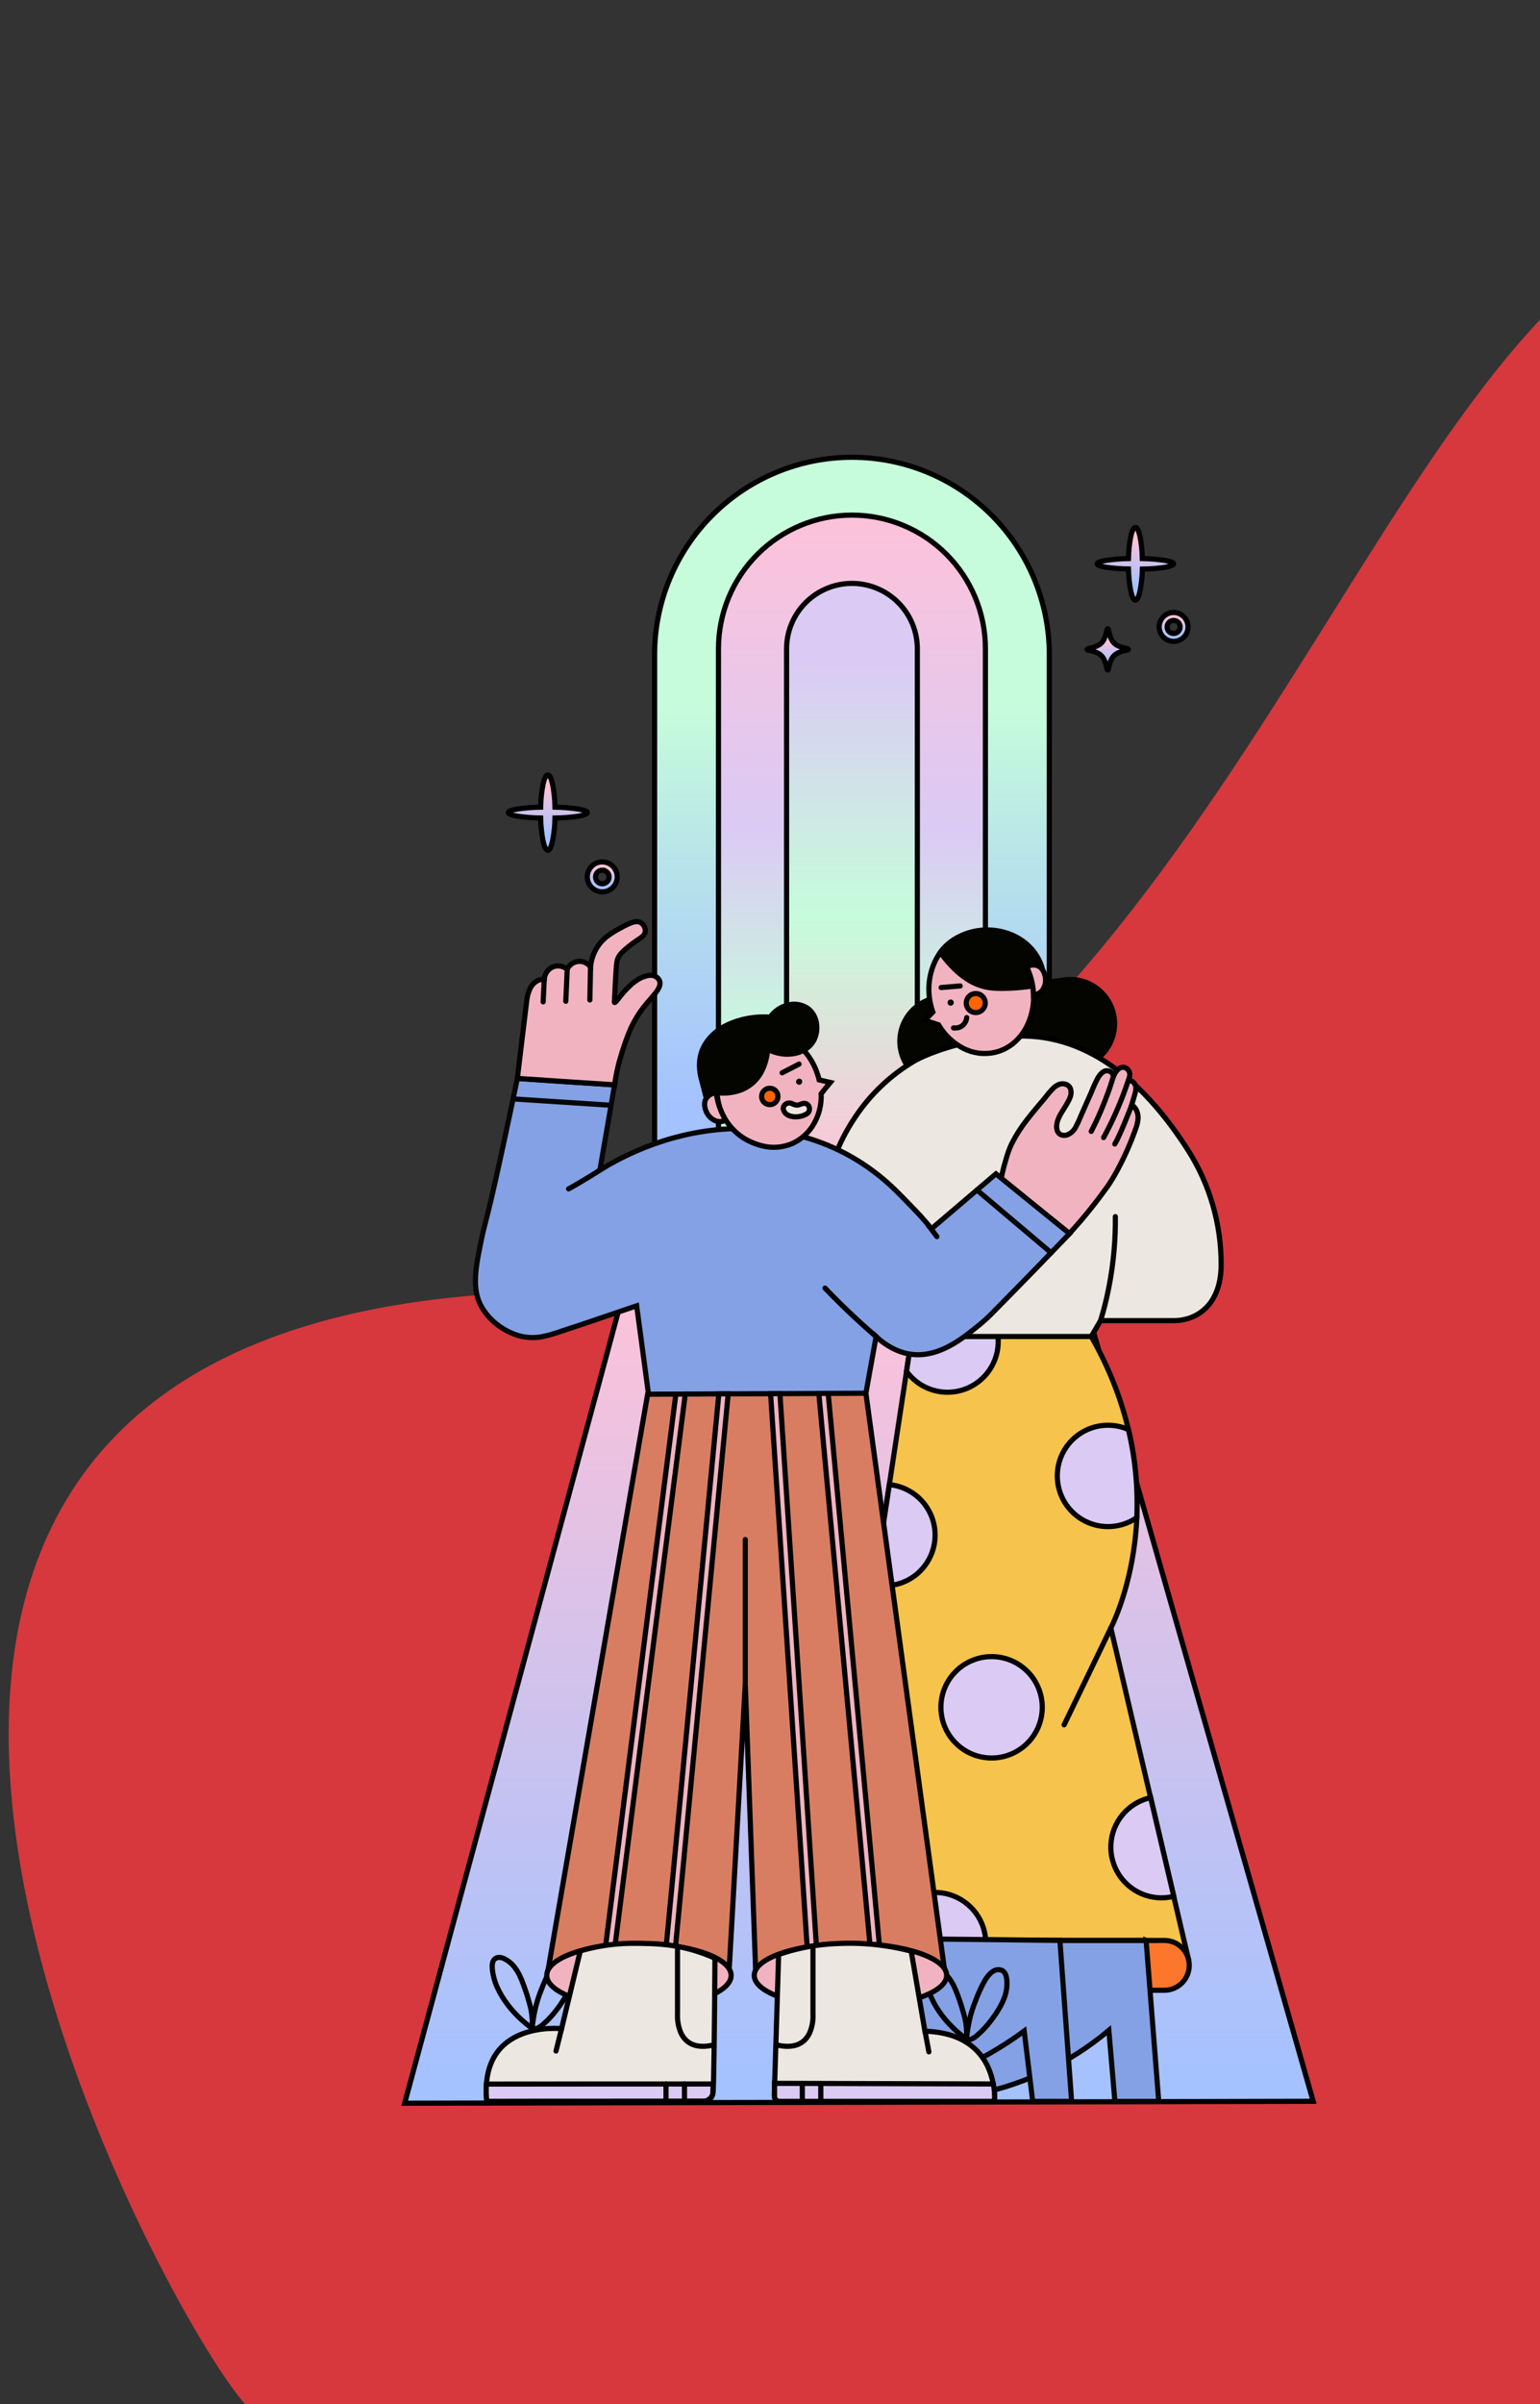 <svg width="355" height="554" viewBox="0 0 355 554" fill="none" xmlns="http://www.w3.org/2000/svg">
<rect x="0" y="0" width="355" height="554" fill="#333333" stroke="none"/>
<path fill-rule="evenodd" clip-rule="evenodd" d="M829.464 193.201C722.353 98.379 585.637 244.604 512.614 203.518C439.502 162.521 551.817 81.514 537.194 28.945C522.572 -23.624 435.285 -0.838 361.635 67.071C299.108 124.933 257.214 288.023 112.514 298.25C-84.306 312.065 37.967 533.824 56.536 554.009C64.072 664.35 430.082 749.214 518.176 450.037C566.888 284.525 876.561 388.766 829.464 193.201Z" fill="#FB393F" fill-opacity="0.81"/>
<path d="M196.392 105.367C208.457 105.367 220.028 110.16 228.56 118.69C237.092 127.221 241.887 138.791 241.889 150.856V271.24H150.896V150.856C150.898 138.791 155.692 127.221 164.224 118.69C172.756 110.16 184.327 105.367 196.392 105.367Z" fill="url(#paint0_linear_94_3)" stroke="black" stroke-width="1.188" stroke-miterlimit="10" stroke-linecap="round"/>
<path d="M196.392 118.697C200.433 118.696 204.434 119.491 208.167 121.037C211.9 122.582 215.292 124.848 218.149 127.705C221.006 130.562 223.272 133.954 224.818 137.687C226.363 141.421 227.159 145.422 227.157 149.462V271.24H165.623V149.462C165.623 145.422 166.419 141.421 167.965 137.688C169.512 133.955 171.778 130.563 174.635 127.706C177.493 124.849 180.885 122.583 184.618 121.038C188.351 119.492 192.352 118.696 196.392 118.697Z" fill="url(#paint1_linear_94_3)" stroke="black" stroke-width="1.188" stroke-miterlimit="10" stroke-linecap="round"/>
<path d="M196.392 134.43C198.371 134.429 200.332 134.819 202.16 135.576C203.989 136.333 205.651 137.444 207.051 138.843C208.45 140.243 209.56 141.905 210.318 143.733C211.075 145.562 211.464 147.522 211.464 149.502V271.24H181.32V149.502C181.321 145.505 182.91 141.672 185.736 138.846C188.562 136.019 192.395 134.431 196.392 134.43Z" fill="url(#paint2_linear_94_3)" stroke="black" stroke-width="1.188" stroke-miterlimit="10" stroke-linecap="round"/>
<path d="M93.286 484.633C102.89 449.066 112.492 413.503 122.091 377.942C131.69 342.381 141.291 306.814 150.896 271.24H241.889L272.301 377.713L302.714 484.189L198 484.419L93.286 484.633Z" fill="url(#paint3_linear_94_3)" stroke="black" stroke-width="1.188" stroke-miterlimit="10" stroke-linecap="round"/>
<path d="M248.126 245.979L233.569 247.995L219.012 250.014C216.336 250.383 213.624 249.675 211.471 248.045C209.317 246.415 207.899 243.997 207.528 241.322C207.345 239.996 207.426 238.647 207.765 237.352C208.104 236.057 208.695 234.841 209.504 233.775C210.313 232.708 211.325 231.812 212.48 231.136C213.636 230.461 214.913 230.02 216.24 229.838L230.797 227.823L245.35 225.803C248.025 225.434 250.737 226.142 252.891 227.772C255.044 229.402 256.462 231.82 256.834 234.495C257.203 237.17 256.494 239.883 254.864 242.036C253.235 244.19 250.816 245.608 248.142 245.979H248.126Z" fill="#040400" stroke="#040400" stroke-width="1.188" stroke-miterlimit="10"/>
<path d="M210.189 307.965L199.331 379.51L188.468 451.056H273.866L264.968 413.095L256.069 375.135C256.069 375.135 260.136 367.44 261.613 355.2C263.091 342.96 261.95 326.165 251.559 307.965" fill="#F6C34C"/>
<path d="M210.189 307.965L199.331 379.51L188.468 451.056H273.866L264.968 413.095L256.069 375.135C256.069 375.135 260.136 367.44 261.613 355.2C263.091 342.96 261.95 326.165 251.559 307.965" stroke="#070707" stroke-width="1.188" stroke-miterlimit="10" stroke-linecap="round"/>
<path d="M247.148 331.828C245.087 333.89 243.871 336.649 243.741 339.561C243.61 342.474 244.573 345.33 246.44 347.569C248.308 349.808 250.945 351.267 253.834 351.661C256.723 352.054 259.655 351.353 262.053 349.696C262.352 342.872 261.7 336.04 260.117 329.397C257.962 328.448 255.57 328.173 253.256 328.607C250.942 329.041 248.813 330.163 247.148 331.828Z" fill="#DBCAF4" stroke="black" stroke-width="1.188" stroke-miterlimit="10" stroke-linecap="round"/>
<path d="M218.426 320.807C221.524 320.807 224.495 319.577 226.686 317.386C228.877 315.195 230.108 312.224 230.108 309.125C230.108 308.738 230.088 308.351 230.048 307.965H210.189L208.973 315.988C209.331 316.485 209.728 316.952 210.161 317.386C211.245 318.473 212.533 319.335 213.952 319.922C215.37 320.509 216.891 320.81 218.426 320.807Z" fill="#DBCAF4" stroke="black" stroke-width="1.188" stroke-miterlimit="10" stroke-linecap="round"/>
<path d="M212.141 361.983C213.707 360.418 214.795 358.44 215.28 356.279C215.764 354.119 215.625 351.866 214.878 349.782C214.131 347.698 212.807 345.869 211.06 344.508C209.314 343.147 207.217 342.311 205.013 342.096L201.513 365.163C203.409 365.557 205.373 365.473 207.228 364.92C209.084 364.367 210.774 363.362 212.145 361.995L212.141 361.983Z" fill="#DBCAF4" stroke="black" stroke-width="1.188" stroke-miterlimit="10" stroke-linecap="round"/>
<path d="M228.579 381.724C225.876 381.724 223.257 382.661 221.168 384.376C219.079 386.09 217.649 388.476 217.122 391.127C216.595 393.778 217.003 396.53 218.277 398.913C219.551 401.297 221.612 403.165 224.109 404.199C226.606 405.233 229.385 405.37 231.971 404.585C234.557 403.8 236.791 402.143 238.293 399.896C239.794 397.649 240.47 394.95 240.205 392.261C239.94 389.571 238.751 387.057 236.84 385.145C235.756 384.059 234.468 383.198 233.051 382.611C231.633 382.024 230.114 381.722 228.579 381.724Z" fill="#DBCAF4" stroke="black" stroke-width="1.188" stroke-miterlimit="10" stroke-linecap="round"/>
<path d="M259.491 417.364C257.683 419.17 256.518 421.519 256.173 424.05C255.827 426.582 256.322 429.157 257.58 431.381C258.838 433.605 260.791 435.355 263.139 436.363C265.486 437.371 268.1 437.581 270.579 436.962L265.245 414.216C263.065 414.693 261.068 415.786 259.491 417.364Z" fill="#DBCAF4" stroke="black" stroke-width="1.188" stroke-miterlimit="10" stroke-linecap="round"/>
<path d="M223.823 439.512C221.99 437.669 219.595 436.491 217.016 436.162C214.438 435.834 211.823 436.375 209.587 437.7C207.35 439.024 205.62 441.057 204.669 443.476C203.718 445.895 203.601 448.563 204.336 451.056H226.761C227.072 449.989 227.231 448.884 227.233 447.773C227.236 446.239 226.937 444.72 226.351 443.303C225.766 441.885 224.907 440.597 223.823 439.512Z" fill="#DBCAF4" stroke="black" stroke-width="1.188" stroke-miterlimit="10" stroke-linecap="round"/>
<path d="M210.189 307.965H251.551L252.628 306.136L253.701 304.306H270.638C271.63 304.304 272.616 304.171 273.573 303.91C274.907 303.548 276.153 302.915 277.231 302.049C278.31 301.184 279.199 300.105 279.841 298.881C280.831 297.051 281.501 294.604 281.501 291.333C281.504 286.697 280.85 282.084 279.56 277.631C278.273 273.177 276.353 268.931 273.858 265.023C269.3 257.895 263.78 251.163 257.226 246.32C250.672 241.477 243.112 238.459 234.456 238.736C229.131 238.909 223.851 239.769 218.746 241.294C214.628 242.53 211.793 243.876 210.692 244.53C205.303 247.734 200.696 252.099 197.208 257.309C195.134 260.362 193.45 263.663 192.195 267.133C195.191 273.939 198.191 280.745 201.196 287.551C204.2 294.357 207.198 301.162 210.189 307.965Z" fill="#ECE7E1" stroke="black" stroke-width="1.188" stroke-miterlimit="10" stroke-linecap="round"/>
<path d="M237.838 226.124C237.05 222.601 235.04 219.472 232.163 217.293C229.482 215.313 226.223 214.481 222.999 215.238C219.776 215.994 217.234 218.2 215.709 221.178C214.103 224.409 213.697 228.106 214.565 231.608C214.628 231.886 214.699 232.155 214.778 232.424C214.858 232.693 214.945 232.959 215.032 233.216L214.109 234.163L213.187 235.105L214.771 235.62L216.355 236.139C217.698 238.454 219.677 240.337 222.057 241.564C224.312 242.723 226.903 243.051 229.375 242.49C232.591 241.734 235.141 239.524 236.665 236.55C238.28 233.324 238.696 229.628 237.838 226.124Z" fill="#F2B3C1" stroke="black" stroke-width="1.188" stroke-miterlimit="10" stroke-linecap="round"/>
<path d="M219.847 230.876C219.886 231.061 219.85 231.255 219.748 231.414C219.643 231.574 219.48 231.686 219.293 231.727C219.2 231.747 219.104 231.748 219.011 231.73C218.918 231.712 218.83 231.676 218.75 231.624C218.671 231.573 218.603 231.507 218.55 231.43C218.497 231.352 218.46 231.265 218.442 231.173C218.422 231.08 218.421 230.985 218.438 230.892C218.456 230.8 218.491 230.711 218.542 230.632C218.594 230.553 218.66 230.485 218.738 230.432C218.816 230.378 218.904 230.341 218.996 230.321C219.088 230.302 219.183 230.301 219.276 230.318C219.369 230.335 219.457 230.371 219.536 230.422C219.616 230.474 219.684 230.54 219.737 230.618C219.79 230.696 219.828 230.783 219.847 230.876Z" fill="#040400"/>
<path d="M222.849 234.483C222.821 234.756 222.753 235.023 222.647 235.275C222.447 235.761 222.105 236.175 221.665 236.463C221.317 236.687 220.921 236.823 220.509 236.859C220.275 236.889 220.038 236.889 219.804 236.859" stroke="black" stroke-width="1.188" stroke-miterlimit="10" stroke-linecap="round"/>
<path d="M216.945 227.557L219.142 227.375L221.344 227.189" stroke="black" stroke-width="1.188" stroke-miterlimit="10" stroke-linecap="round"/>
<path d="M227.074 230.678C227.135 230.959 227.139 231.249 227.087 231.532C227.034 231.815 226.926 232.084 226.769 232.325C226.612 232.567 226.409 232.775 226.171 232.938C225.933 233.101 225.666 233.216 225.384 233.275C225.102 233.335 224.81 233.338 224.527 233.285C224.244 233.232 223.974 233.124 223.732 232.967C223.369 232.73 223.084 232.39 222.913 231.992C222.743 231.593 222.694 231.152 222.774 230.726C222.854 230.3 223.058 229.907 223.361 229.596C223.664 229.286 224.052 229.073 224.476 228.983C225.046 228.864 225.64 228.975 226.128 229.292C226.37 229.448 226.578 229.651 226.741 229.889C226.903 230.127 227.017 230.395 227.074 230.678Z" fill="#FF6406" stroke="#070707" stroke-width="1.188" stroke-miterlimit="10" stroke-linecap="round"/>
<path d="M268.409 458.607H193.882C193.128 458.607 192.381 458.459 191.685 458.17C190.988 457.882 190.356 457.459 189.823 456.925C189.29 456.392 188.867 455.759 188.579 455.062C188.291 454.366 188.143 453.619 188.144 452.865C188.143 452.112 188.291 451.365 188.579 450.669C188.867 449.973 189.29 449.34 189.823 448.807C190.356 448.274 190.989 447.851 191.685 447.563C192.382 447.275 193.128 447.127 193.882 447.127H268.409C269.162 447.127 269.909 447.275 270.605 447.563C271.302 447.851 271.934 448.274 272.467 448.807C273 449.34 273.423 449.973 273.711 450.669C273.999 451.365 274.147 452.112 274.147 452.865C274.147 453.619 273.999 454.366 273.711 455.062C273.423 455.759 273 456.392 272.468 456.925C271.935 457.459 271.302 457.882 270.606 458.17C269.909 458.459 269.163 458.607 268.409 458.607Z" fill="#FC762B" stroke="#070707" stroke-width="1.188" stroke-miterlimit="10" stroke-linecap="round"/>
<path d="M216.762 219.455C218.897 222.401 220.956 224.314 222.845 225.546C224.372 226.573 226.102 227.259 227.918 227.557C229.811 227.85 232.325 227.767 234.365 227.613C236.404 227.458 237.972 227.217 237.972 227.217C237.972 227.217 237.909 226.904 237.818 226.484C237.727 226.064 237.612 225.546 237.505 225.134C237.426 224.833 237.319 224.476 237.18 224.072C237.042 223.669 236.863 223.225 236.642 222.746C236.866 222.608 237.109 222.503 237.362 222.433C237.836 222.298 238.338 222.298 238.812 222.433C239.227 222.548 239.608 222.762 239.924 223.055C240.105 223.217 240.262 223.404 240.392 223.609C239.204 218.885 235.505 215.84 231.232 214.743C226.959 213.646 222.093 214.493 218.525 217.554C218.155 217.869 217.807 218.209 217.483 218.572C217.19 218.893 216.953 219.198 216.762 219.455Z" fill="#040400" stroke="#040400" stroke-width="1.188" stroke-miterlimit="10"/>
<path d="M264.199 447.127L265.657 465.676L267.11 484.217H257.004C256.772 481.487 256.539 478.757 256.307 476.027C256.075 473.298 255.842 470.568 255.61 467.838C246.266 475.712 234.977 480.93 222.924 482.946C218.216 483.743 213.441 484.077 208.668 483.943C212.23 481.965 215.573 479.617 218.643 476.938C223.146 473.016 226.975 468.382 229.977 463.221C231.582 460.452 232.938 457.546 234.028 454.537C234.904 452.123 235.61 449.651 236.143 447.139H264.227L264.199 447.127Z" fill="#84A1E5" stroke="#070707" stroke-width="1.188" stroke-miterlimit="10" stroke-linecap="round"/>
<path d="M243.9 257.974C243.794 258.25 243.712 258.535 243.655 258.825C243.595 259.117 243.567 259.415 243.572 259.712C243.577 259.966 243.617 260.218 243.691 260.461C243.763 260.7 243.887 260.921 244.055 261.106C244.301 261.365 244.625 261.535 244.978 261.589C245.335 261.649 245.702 261.617 246.043 261.494C246.851 261.165 247.519 260.563 247.928 259.792C248.349 259.024 248.721 258.231 249.041 257.416L250.312 254.517C250.735 253.551 251.163 252.588 251.603 251.63C252.034 250.486 252.544 249.373 253.131 248.3C253.844 247.139 254.771 246.32 255.939 246.926C256.164 247.05 256.349 247.235 256.473 247.46C256.567 247.616 256.637 247.784 256.683 247.959C256.847 247.579 257.056 247.22 257.305 246.89C257.701 246.363 258.287 245.856 259.008 245.936C259.375 245.978 259.715 246.148 259.97 246.415C260.226 246.681 260.385 247.026 260.422 247.393C260.439 247.622 260.424 247.853 260.378 248.078C260.318 248.381 260.222 248.676 260.093 248.957C260.144 248.834 260.35 248.886 260.56 248.957C260.728 249.034 260.891 249.121 261.047 249.218C261.246 249.343 261.415 249.509 261.542 249.706C261.669 249.901 261.758 250.119 261.804 250.347C261.849 250.602 261.857 250.862 261.827 251.119C261.799 251.378 261.749 251.634 261.677 251.884C261.554 252.335 261.419 252.778 261.281 253.226C261.142 253.673 261.016 254.121 260.885 254.576C261.062 254.703 261.227 254.845 261.38 255C261.58 255.208 261.755 255.439 261.899 255.689C262.28 256.41 262.426 257.233 262.314 258.041C262.233 258.702 262.075 259.35 261.843 259.974C260.659 263.361 259.202 266.647 257.487 269.799C256.837 271.015 256.122 272.195 255.345 273.335C254.28 274.824 253.024 276.503 251.559 278.348C250.094 280.194 248.423 282.162 246.534 284.233L235.68 275.517L230.765 271.557C230.765 271.557 230.892 270.994 231.042 270.369C231.193 269.743 231.363 269.03 231.438 268.741C231.704 267.823 231.953 266.928 232.23 266.041C232.517 265.143 232.868 264.267 233.28 263.419C234.271 261.477 235.453 259.638 236.808 257.93C238.135 256.208 239.58 254.56 240.958 252.893C241.564 252.077 242.234 251.31 242.962 250.6C243.754 249.915 244.665 249.492 245.734 249.864C245.995 249.953 246.23 250.105 246.418 250.307C246.606 250.508 246.741 250.754 246.811 251.02C246.947 251.563 246.927 252.133 246.752 252.664C246.648 252.984 246.515 253.294 246.356 253.59C246.201 253.891 246.035 254.184 245.869 254.473C245.552 255.032 245.176 255.594 244.819 256.176C244.457 256.745 244.15 257.347 243.9 257.974Z" fill="#F2B3C1" stroke="black" stroke-width="1.188" stroke-miterlimit="10" stroke-linecap="round"/>
<path d="M246.55 284.26L238.067 277.374L229.581 270.484L222.057 276.895L214.533 283.302C214.81 283.069 212.949 280.946 210.886 278.792C208.823 276.637 206.637 274.436 206.257 274.083C196.899 265.011 185.269 260.592 173.274 260.089C161.279 259.586 148.975 263.007 138.283 269.62L139.978 259.811L141.677 250.003L130.466 249.25L119.259 248.498C116.788 260.326 115.188 267.727 114.044 272.776C112.9 277.825 112.218 280.518 111.589 282.926C111.565 283.013 111.498 283.27 111.407 283.655C111.316 284.039 111.197 284.55 111.074 285.14C110.361 288.573 109.743 291.543 109.617 294.192C109.49 296.841 109.854 299.154 111.106 301.281C112.038 302.84 113.265 304.204 114.717 305.296C116.16 306.398 117.788 307.232 119.525 307.759C121.507 308.321 123.602 308.358 125.603 307.866C127.583 307.442 129.504 306.678 131.508 306.044C132.3 305.787 132.803 305.629 134.161 305.169C135.519 304.71 137.753 303.958 142.041 302.496L144.738 301.578L146.766 300.892C147.294 304.781 147.814 308.669 148.326 312.555C148.838 316.441 149.358 320.327 149.886 324.213L174.474 324.146L199.065 324.074C199.543 321.395 200.024 318.712 200.507 316.028C200.99 313.343 201.474 310.655 201.96 307.965C203.368 309.31 205.004 310.393 206.791 311.165C207.851 311.617 208.967 311.923 210.11 312.072C213.278 312.468 216.275 311.541 218.917 310.127C221.558 308.713 223.851 306.832 225.649 305.375C226.397 304.769 227.027 304.187 227.522 303.748C228.017 303.308 228.373 302.928 228.575 302.722C231.854 299.411 235.24 295.95 238.364 292.739C241.489 289.527 244.332 286.569 246.55 284.26Z" fill="#84A1E5" stroke="#070707" stroke-width="1.188" stroke-miterlimit="10" stroke-linecap="round"/>
<path d="M256.683 247.971C256.287 249.23 255.891 250.541 255.388 251.891C254.885 253.242 254.351 254.636 253.737 256.065C253.381 256.889 253.02 257.688 252.656 258.461C252.292 259.233 251.919 259.982 251.551 260.706" stroke="black" stroke-width="1.188" stroke-miterlimit="10" stroke-linecap="round"/>
<path d="M260.093 248.969C259.697 250.157 259.265 251.381 258.778 252.648C258.291 253.915 257.749 255.226 257.151 256.564C256.702 257.567 256.248 258.532 255.788 259.459C255.329 260.382 254.866 261.273 254.402 262.124" stroke="black" stroke-width="1.188" stroke-miterlimit="10" stroke-linecap="round"/>
<path d="M260.897 254.608C260.897 254.608 260.224 256.374 259.396 258.382C258.568 260.39 257.59 262.643 256.976 263.609" stroke="black" stroke-width="1.188" stroke-miterlimit="10" stroke-linecap="round"/>
<path d="M213.868 282.15L214.917 283.548C215.27 284.011 215.618 284.478 215.97 284.946" stroke="black" stroke-width="1.188" stroke-miterlimit="10" stroke-linecap="round"/>
<path d="M190.179 296.81C191.106 297.781 192.068 298.762 193.066 299.752C194.064 300.742 195.095 301.741 196.159 302.75C197.141 303.68 198.115 304.575 199.081 305.446C200.047 306.318 201.002 307.153 201.948 307.965" stroke="black" stroke-width="1.188" stroke-miterlimit="10" stroke-linecap="round"/>
<path d="M131.076 273.949C131.868 273.513 132.66 273.062 133.452 272.594C134.244 272.127 135.052 271.641 135.875 271.137C136.271 270.892 136.667 270.642 137.063 270.397L138.204 269.656" stroke="black" stroke-width="1.188" stroke-miterlimit="10" stroke-linecap="round"/>
<path d="M244.332 447.127L245.678 465.664L247.029 484.205H238.055L237.077 476.099L236.099 467.993C233.536 469.884 230.864 471.623 228.096 473.2C220.29 477.632 211.799 480.73 202.974 482.367C199.181 483.073 195.344 483.509 191.49 483.67C193.344 482.478 195.121 481.172 196.812 479.758C198.837 478.06 200.727 476.206 202.463 474.214C206.437 469.649 209.577 464.422 211.741 458.77C213.232 454.907 214.295 450.893 214.909 446.799L229.636 446.953L244.332 447.127Z" fill="#84A1E5" stroke="#070707" stroke-width="1.188" stroke-miterlimit="10" stroke-linecap="round"/>
<path d="M165.924 255.226C164.948 252.004 164.977 248.562 166.007 245.357C167.061 242.102 169.175 239.287 172.478 238.115C175.578 237.014 178.905 237.485 181.776 239.14C184.864 240.98 187.198 243.857 188.361 247.258C188.456 247.524 188.544 247.793 188.623 248.05C188.702 248.308 188.773 248.585 188.837 248.842L190.12 249.135L191.403 249.428L190.341 250.719L189.288 252.034C189.403 254.394 188.854 256.738 187.704 258.802C186.615 260.779 184.943 262.373 182.916 263.368C180.62 264.436 178.02 264.659 175.575 263.997C174.111 263.628 172.713 263.036 171.428 262.243C168.852 260.594 166.912 258.12 165.924 255.226Z" fill="#F2B3C1" stroke="black" stroke-width="1.188" stroke-miterlimit="10" stroke-linecap="round"/>
<path d="M167.31 258.172C167.12 257.859 166.914 257.515 166.744 257.146C166.573 256.778 166.372 256.382 166.197 255.958C165.894 255.224 165.646 254.469 165.457 253.697C165.3 253.059 165.181 252.413 165.1 251.761C164.72 251.815 164.349 251.918 163.996 252.07C163.513 252.272 163.1 252.61 162.808 253.044C162.273 253.883 162.328 255.024 162.772 256.061C162.974 256.573 163.281 257.037 163.672 257.423C164.063 257.81 164.531 258.111 165.045 258.307C165.466 258.437 165.911 258.475 166.348 258.418C166.677 258.375 167 258.293 167.31 258.172Z" fill="#F2B3C1" stroke="black" stroke-width="1.188" stroke-miterlimit="10" stroke-linecap="round"/>
<path d="M183.546 249.508C183.615 249.684 183.75 249.826 183.922 249.904C184.051 249.961 184.194 249.979 184.334 249.955C184.473 249.931 184.602 249.867 184.705 249.77C184.808 249.673 184.88 249.548 184.912 249.411C184.943 249.273 184.934 249.129 184.884 248.997C184.816 248.82 184.681 248.678 184.508 248.601C184.332 248.529 184.134 248.529 183.958 248.601C183.869 248.637 183.788 248.691 183.72 248.759C183.652 248.827 183.598 248.908 183.562 248.997C183.494 249.159 183.488 249.341 183.546 249.508Z" fill="#040400"/>
<path d="M184.203 245.187L182.247 246.197L180.295 247.203" stroke="black" stroke-width="1.188" stroke-miterlimit="10" stroke-linecap="round"/>
<path d="M228.46 465.561C229.133 464.691 229.75 463.78 230.31 462.833C230.872 461.886 231.337 460.886 231.7 459.847C232.015 458.797 232.157 457.703 232.119 456.608C232.068 455.38 231.723 454.232 230.785 453.962C229.272 453.495 228.013 454.754 227.035 456.338C226.213 457.809 225.509 459.342 224.928 460.924C224.337 462.348 223.866 463.818 223.518 465.32C223.173 466.822 222.929 468.346 222.786 469.882C222.922 468.138 222.77 466.384 222.334 464.69C221.896 462.998 221.367 461.332 220.75 459.696C220.484 458.931 220.168 458.183 219.804 457.459C219.441 456.734 218.993 456.055 218.469 455.435C217.9 454.787 217.215 454.249 216.45 453.851C215.626 453.455 214.751 453.325 214.101 453.954C213.65 454.394 213.551 455.174 213.595 455.978C213.651 456.711 213.773 457.437 213.959 458.148C214.153 458.927 214.418 459.687 214.751 460.417C215.078 461.149 215.453 461.858 215.876 462.54C216.696 463.87 217.644 465.116 218.707 466.262C219.768 467.41 220.93 468.46 222.18 469.398C222.865 469.917 223.368 470.028 223.879 469.882C224.47 469.628 225.008 469.264 225.463 468.808C226.025 468.33 226.554 467.814 227.047 467.264C227.546 466.721 228.013 466.147 228.46 465.561Z" stroke="black" stroke-width="1.188" stroke-miterlimit="10" stroke-linecap="round"/>
<path d="M175.685 253.321C175.796 253.611 175.976 253.87 176.211 254.074C176.445 254.278 176.726 254.421 177.029 254.49C177.332 254.559 177.647 254.553 177.947 254.471C178.246 254.39 178.521 254.236 178.747 254.022C178.973 253.809 179.143 253.544 179.242 253.249C179.34 252.954 179.365 252.64 179.313 252.334C179.261 252.028 179.135 251.739 178.945 251.493C178.755 251.247 178.507 251.052 178.224 250.925C177.767 250.721 177.247 250.705 176.778 250.882C176.311 251.062 175.934 251.419 175.729 251.876C175.525 252.333 175.509 252.852 175.685 253.321Z" fill="#FF6406" stroke="#070707" stroke-width="1.188" stroke-miterlimit="10" stroke-linecap="round"/>
<path d="M128.336 463.078C129.009 462.208 129.628 461.297 130.189 460.35C130.751 459.404 131.216 458.404 131.575 457.364C131.892 456.315 132.035 455.22 131.999 454.125C131.947 452.897 131.603 451.749 130.664 451.479C129.151 451.012 127.892 452.271 126.914 453.855C126.093 455.327 125.387 456.86 124.803 458.441C124.216 459.866 123.746 461.336 123.397 462.837C123.051 464.339 122.806 465.863 122.665 467.399C122.8 465.656 122.646 463.903 122.209 462.211C121.771 460.519 121.243 458.852 120.625 457.217C120.358 456.451 120.042 455.702 119.679 454.976C119.315 454.252 118.867 453.572 118.345 452.953C117.774 452.304 117.088 451.767 116.321 451.369C115.501 450.973 114.626 450.842 113.973 451.471C113.521 451.911 113.422 452.691 113.47 453.495C113.527 454.228 113.648 454.954 113.834 455.665C114.026 456.445 114.291 457.204 114.626 457.934C114.953 458.666 115.329 459.375 115.751 460.057C116.57 461.388 117.518 462.634 118.582 463.779C119.643 464.928 120.806 465.979 122.055 466.919C122.74 467.434 123.243 467.545 123.754 467.399C124.347 467.148 124.885 466.783 125.338 466.325C125.9 465.849 126.43 465.334 126.922 464.785C127.421 464.239 127.908 463.664 128.336 463.078Z" stroke="black" stroke-width="1.188" stroke-miterlimit="10" stroke-linecap="round"/>
<path d="M182.556 254.303C182.746 254.401 182.943 254.483 183.146 254.549C183.35 254.618 183.564 254.652 183.78 254.648C184.036 254.628 184.286 254.563 184.52 254.458C184.755 254.354 185.003 254.284 185.257 254.252C185.543 254.218 185.832 254.289 186.069 254.452C186.307 254.615 186.477 254.859 186.548 255.139C186.627 255.417 186.616 255.712 186.517 255.984C186.418 256.256 186.236 256.489 185.997 256.651C185.117 257.171 184.098 257.407 183.079 257.329C182.006 257.253 181.016 256.826 180.655 255.875C180.552 255.629 180.535 255.355 180.607 255.098C180.679 254.84 180.836 254.615 181.051 254.458C181.263 254.295 181.516 254.195 181.782 254.168C182.047 254.14 182.315 254.187 182.556 254.303Z" fill="#ECE7E1" stroke="black" stroke-width="1.188" stroke-miterlimit="10" stroke-linecap="round"/>
<path d="M165.1 251.761C166.94 252.021 168.816 251.842 170.573 251.238C173.393 250.232 176.367 247.733 177.004 241.77C178.929 242.825 181.165 243.165 183.316 242.728C185.225 242.304 186.797 241.223 187.597 239.734C188.201 238.557 188.422 237.222 188.231 235.913C188.075 234.546 187.386 233.295 186.314 232.432C185.681 231.977 184.959 231.66 184.196 231.504C183.432 231.348 182.644 231.355 181.883 231.525C180.12 231.891 178.562 232.915 177.527 234.388C174.083 234.114 170.627 234.752 167.508 236.238C164.736 237.628 162.713 239.703 161.794 242.205C161.521 242.96 161.346 243.746 161.275 244.546C161.173 245.803 161.28 247.069 161.592 248.292L162.206 250.668L162.815 253.044C162.989 252.806 163.192 252.591 163.421 252.406C163.892 252.008 164.484 251.781 165.1 251.761Z" fill="#040400" stroke="#040400" stroke-width="1.188" stroke-miterlimit="10"/>
<path d="M149.292 321.263C145.474 343.323 141.658 365.381 137.844 387.438C134.029 409.495 130.214 431.554 126.399 453.614H168.102C168.72 442.697 169.336 431.778 169.951 420.857C170.566 409.935 171.183 399.015 171.801 388.096L172.989 420.857L174.177 453.614H217.689L208.648 387.327L199.608 321.041L174.458 321.152L149.292 321.263Z" fill="#D87D61" stroke="black" stroke-width="1.188" stroke-miterlimit="10" stroke-linecap="round"/>
<path d="M156.883 321.231H155.798L147.051 389.925L138.94 453.614H141.103L149.177 390.198L157.964 321.223L156.883 321.231Z" fill="#F2B3C1" stroke="black" stroke-width="1.188" stroke-miterlimit="10" stroke-linecap="round"/>
<path d="M165.706 321.191L159.117 390.321L153.082 453.614H155.232L161.251 390.527L167.864 321.18H166.783L165.706 321.191Z" fill="#F2B3C1" stroke="black" stroke-width="1.188" stroke-miterlimit="10" stroke-linecap="round"/>
<path d="M179.784 321.136H178.711H177.634L182.255 390.99L186.393 453.614H188.544L184.397 390.832L179.784 321.136Z" fill="#F2B3C1" stroke="black" stroke-width="1.188" stroke-miterlimit="10" stroke-linecap="round"/>
<path d="M197.374 390.626L190.912 321.081H188.757L195.228 390.832L201.061 453.622H203.215L197.374 390.626Z" fill="#F2B3C1" stroke="black" stroke-width="1.188" stroke-miterlimit="10" stroke-linecap="round"/>
<path d="M168.541 455.186C168.541 457.217 166.166 459.055 162.316 460.385C158.467 461.716 153.153 462.536 147.268 462.536C141.384 462.536 136.101 461.716 132.264 460.385C128.427 459.055 126.039 457.217 126.039 455.186C126.039 453.154 128.415 451.321 132.264 449.99C136.113 448.66 141.415 447.856 147.284 447.856C153.153 447.856 158.467 448.68 162.332 450.01C166.197 451.341 168.541 453.158 168.541 455.186Z" fill="#F2B3C1" stroke="black" stroke-width="1.188" stroke-miterlimit="10" stroke-linecap="round"/>
<path d="M218.224 455.186C218.224 457.217 215.745 459.055 211.729 460.385C207.714 461.716 202.174 462.536 196.048 462.536C189.922 462.536 184.382 461.716 180.366 460.385C176.351 459.055 173.872 457.217 173.872 455.186C173.872 453.154 176.355 451.321 180.366 449.99C184.378 448.66 189.926 447.836 196.048 447.836C202.17 447.836 207.718 448.66 211.729 449.99C215.741 451.321 218.224 453.158 218.224 455.186Z" fill="#F2B3C1" stroke="black" stroke-width="1.188" stroke-miterlimit="10" stroke-linecap="round"/>
<path d="M133.773 449.539L131.611 458.5C130.892 461.486 130.173 464.473 129.452 467.462C129.452 467.462 124.7 466.931 120.138 468.761C115.577 470.59 111.284 474.772 112.218 484.205H162.233C162.52 484.206 162.805 484.148 163.069 484.035C163.325 483.928 163.558 483.772 163.754 483.575C163.988 483.335 164.161 483.041 164.257 482.72C164.321 482.503 164.363 482.28 164.384 482.055C164.455 481.326 164.534 477.853 164.613 472.444C164.692 467.034 164.756 459.696 164.811 451.226C164.118 450.913 163.267 450.553 162.277 450.188C161.287 449.824 160.154 449.456 158.899 449.123C156.88 448.586 154.818 448.22 152.737 448.03C150.876 447.852 149.173 447.824 147.621 447.801C146.611 447.801 145.379 447.769 143.922 447.836C142.234 447.918 140.552 448.096 138.885 448.371C137.84 448.545 136.885 448.743 136.03 448.945C135.175 449.147 134.41 449.353 133.773 449.539Z" fill="#ECE7E1" stroke="black" stroke-width="1.188" stroke-miterlimit="10" stroke-linecap="round"/>
<path d="M179.491 450.382C179.417 452.846 179.341 455.309 179.261 457.772L179.036 465.157C178.943 468.061 178.853 470.956 178.766 473.842C178.679 476.727 178.589 479.623 178.497 482.53C178.487 482.68 178.487 482.831 178.497 482.981C178.507 483.244 178.578 483.502 178.703 483.734C178.809 483.89 178.963 484.007 179.143 484.066C179.455 484.175 179.786 484.222 180.117 484.205H229.221C229.364 481.5 228.865 478.799 227.763 476.324C225.946 472.364 221.942 468.305 213.214 468.04C212.686 464.967 212.158 461.893 211.63 458.817L210.046 449.598C209.183 449.373 208.209 449.139 207.132 448.917C206.055 448.696 204.879 448.486 203.607 448.311C202.336 448.137 200.938 447.979 199.342 447.88C197.747 447.781 195.984 447.741 194.084 447.805C193.01 447.836 191.557 447.888 189.799 448.074C187.731 448.291 185.68 448.648 183.661 449.143C182.794 449.357 182.002 449.575 181.285 449.788C180.568 450.002 180.002 450.204 179.491 450.382Z" fill="#ECE7E1" stroke="black" stroke-width="1.188" stroke-miterlimit="10" stroke-linecap="round"/>
<path d="M128.173 472.606L128.811 470.036L129.452 467.462" stroke="black" stroke-width="1.188" stroke-miterlimit="10" stroke-linecap="round"/>
<path d="M228.983 480.197L203.77 480.126L178.56 480.055C178.56 480.554 178.56 481.053 178.541 481.552V483.049C178.539 483.199 178.567 483.349 178.624 483.489C178.68 483.629 178.764 483.757 178.87 483.864C178.976 483.972 179.102 484.057 179.242 484.115C179.381 484.174 179.53 484.204 179.681 484.205H229.24C229.26 483.904 229.272 483.583 229.272 483.247C229.272 482.91 229.272 482.546 229.24 482.173C229.209 481.801 229.181 481.457 229.138 481.128C229.094 480.799 229.039 480.486 228.983 480.197Z" fill="#DBCAF4" stroke="black" stroke-width="1.188" stroke-miterlimit="10" stroke-linecap="round"/>
<path d="M112.135 480.221L138.271 480.201H164.407L164.36 481.29L164.316 482.379C164.287 482.562 164.232 482.739 164.154 482.906C164.012 483.199 163.805 483.455 163.548 483.654C163.306 483.857 163.022 484.003 162.716 484.082C162.54 484.127 162.36 484.149 162.178 484.149C154.23 484.173 145.712 484.177 137.194 484.177C128.676 484.177 120.166 484.177 112.215 484.205C112.179 483.92 112.151 483.619 112.127 483.306C112.104 482.993 112.088 482.668 112.08 482.332C112.072 481.995 112.08 481.583 112.08 481.231C112.08 480.878 112.112 480.542 112.135 480.221Z" fill="#DBCAF4" stroke="black" stroke-width="1.188" stroke-miterlimit="10" stroke-linecap="round"/>
<path d="M213.266 468.242L213.698 470.519L214.125 472.8" stroke="black" stroke-width="1.188" stroke-miterlimit="10" stroke-linecap="round"/>
<path d="M270.543 129.919C270.543 129.619 269.751 129.341 268.472 129.127C266.767 128.877 265.047 128.738 263.324 128.712C263.298 126.994 263.119 125.282 262.79 123.595C262.504 122.308 262.136 121.528 261.728 121.528C261.32 121.528 260.936 122.32 260.671 123.595C260.34 125.281 260.16 126.994 260.132 128.712C258.409 128.738 256.689 128.877 254.984 129.127C253.693 129.345 252.913 129.622 252.913 129.919C252.913 130.216 253.705 130.498 254.984 130.711C256.69 130.956 258.41 131.088 260.132 131.107C260.16 132.826 260.34 134.538 260.671 136.224C260.952 137.511 261.324 138.291 261.728 138.291C262.132 138.291 262.52 137.499 262.79 136.224C263.123 134.546 263.307 132.842 263.34 131.131C265.063 131.112 266.783 130.98 268.488 130.735C269.763 130.498 270.543 130.22 270.543 129.919Z" fill="url(#paint4_linear_94_3)" stroke="black" stroke-width="1.188" stroke-miterlimit="10" stroke-linecap="round"/>
<path d="M135.404 187.24C135.404 186.928 134.612 186.643 133.262 186.421C131.496 186.16 129.716 186.014 127.932 185.985C127.906 184.209 127.721 182.438 127.377 180.695C127.084 179.36 126.7 178.552 126.28 178.552C125.861 178.552 125.488 179.344 125.187 180.695C124.844 182.438 124.658 184.209 124.633 185.985C122.849 186.014 121.068 186.16 119.303 186.421C117.964 186.643 117.16 186.928 117.16 187.24C117.16 187.553 117.952 187.842 119.303 188.064C121.068 188.326 122.849 188.47 124.633 188.496C124.658 190.274 124.844 192.046 125.187 193.79C125.48 195.121 125.861 195.929 126.28 195.929C126.7 195.929 127.072 195.137 127.377 193.79C127.721 192.046 127.906 190.274 127.932 188.496C129.716 188.475 131.496 188.336 133.262 188.08C134.596 187.842 135.404 187.553 135.404 187.24Z" fill="url(#paint5_linear_94_3)" stroke="black" stroke-width="1.188" stroke-miterlimit="10" stroke-linecap="round"/>
<path d="M259.97 149.775C258.414 150.096 257.459 150.432 256.802 151.082C256.145 151.731 255.816 152.686 255.495 154.25C255.489 154.285 255.471 154.317 255.444 154.34C255.417 154.363 255.382 154.376 255.347 154.376C255.311 154.376 255.276 154.363 255.249 154.34C255.222 154.317 255.204 154.285 255.198 154.25C254.877 152.693 254.541 151.735 253.891 151.082C253.242 150.428 252.307 150.096 250.723 149.775C250.688 149.769 250.656 149.751 250.633 149.724C250.61 149.697 250.597 149.662 250.597 149.626C250.597 149.591 250.61 149.556 250.633 149.529C250.656 149.502 250.688 149.484 250.723 149.478C252.28 149.157 253.238 148.817 253.891 148.171C254.545 147.526 254.877 146.587 255.198 145.003C255.204 144.968 255.222 144.936 255.249 144.913C255.276 144.89 255.311 144.877 255.347 144.877C255.382 144.877 255.417 144.89 255.444 144.913C255.471 144.936 255.489 144.968 255.495 145.003C255.816 146.559 256.156 147.514 256.802 148.171C257.447 148.828 258.386 149.157 259.97 149.478C260.005 149.484 260.037 149.502 260.06 149.529C260.083 149.556 260.096 149.591 260.096 149.626C260.096 149.662 260.083 149.697 260.06 149.724C260.037 149.751 260.005 149.769 259.97 149.775Z" fill="url(#paint6_linear_94_3)" stroke="black" stroke-width="1.188" stroke-miterlimit="10" stroke-linecap="round"/>
<path d="M270.543 147.787C269.774 147.788 269.027 147.522 268.432 147.034C267.836 146.546 267.428 145.867 267.278 145.112C267.127 144.357 267.242 143.574 267.605 142.895C267.967 142.215 268.554 141.683 269.265 141.388C269.976 141.093 270.767 141.054 271.504 141.277C272.241 141.5 272.877 141.972 273.305 142.612C273.733 143.252 273.925 144.02 273.85 144.786C273.775 145.552 273.436 146.269 272.892 146.813C272.583 147.122 272.217 147.367 271.815 147.534C271.412 147.701 270.98 147.787 270.543 147.787ZM270.543 142.96C270.346 142.959 270.15 142.998 269.967 143.073C269.784 143.149 269.618 143.26 269.478 143.399C269.338 143.539 269.227 143.705 269.152 143.888C269.077 144.071 269.038 144.267 269.038 144.465C269.037 144.662 269.076 144.857 269.151 145.04C269.227 145.222 269.338 145.387 269.478 145.526C269.618 145.666 269.784 145.778 269.966 145.854C270.149 145.93 270.345 145.969 270.543 145.969C270.942 145.967 271.323 145.808 271.605 145.526C271.887 145.245 272.046 144.863 272.048 144.465C272.048 144.267 272.009 144.07 271.933 143.888C271.857 143.705 271.745 143.539 271.605 143.399C271.466 143.259 271.3 143.148 271.118 143.072C270.936 142.997 270.741 142.959 270.543 142.96Z" fill="url(#paint7_linear_94_3)" stroke="black" stroke-width="1.188" stroke-miterlimit="10" stroke-linecap="round"/>
<path d="M138.841 205.504C138.043 205.506 137.269 205.23 136.651 204.725C136.033 204.22 135.609 203.516 135.453 202.733C135.296 201.95 135.415 201.137 135.791 200.433C136.166 199.728 136.774 199.176 137.512 198.869C138.249 198.563 139.069 198.522 139.833 198.754C140.598 198.985 141.258 199.474 141.702 200.138C142.145 200.801 142.345 201.598 142.267 202.393C142.189 203.187 141.838 203.93 141.273 204.494C140.954 204.815 140.575 205.069 140.158 205.242C139.741 205.415 139.293 205.504 138.841 205.504ZM138.841 200.506C138.428 200.508 138.033 200.672 137.741 200.965C137.449 201.257 137.285 201.654 137.285 202.067C137.284 202.324 137.346 202.578 137.466 202.805C137.587 203.033 137.761 203.227 137.975 203.37C138.189 203.514 138.434 203.602 138.69 203.628C138.946 203.653 139.205 203.615 139.443 203.517C139.68 203.418 139.89 203.263 140.053 203.063C140.216 202.864 140.327 202.628 140.377 202.375C140.426 202.123 140.412 201.862 140.337 201.616C140.261 201.37 140.125 201.147 139.942 200.966C139.798 200.821 139.626 200.707 139.437 200.629C139.248 200.552 139.046 200.513 138.841 200.514V200.506Z" fill="url(#paint8_linear_94_3)" stroke="black" stroke-width="1.188" stroke-miterlimit="10" stroke-linecap="round"/>
<path d="M256.069 375.135L250.688 386.286L245.302 397.441" stroke="black" stroke-width="1.188" stroke-miterlimit="10" stroke-linecap="round"/>
<path d="M141.685 249.967C141.784 249.226 141.926 248.296 142.144 247.219C142.362 246.142 142.655 244.918 143.055 243.595C143.611 241.64 144.272 239.717 145.035 237.833C145.899 235.744 147.041 233.782 148.433 232C149.415 230.749 150.468 229.66 151.205 228.682C151.941 227.704 152.349 226.829 152.04 226.017C151.944 225.764 151.791 225.536 151.593 225.352C151.422 225.197 151.234 225.064 151.03 224.956C150.895 224.888 150.753 224.835 150.607 224.797C150.322 224.727 150.028 224.705 149.735 224.73C148.744 224.861 147.795 225.219 146.963 225.775C146.511 226.056 146.079 226.37 145.673 226.714C144.641 227.635 143.694 228.647 142.845 229.739C142.188 230.559 141.804 231.09 141.657 231.002C141.621 230.983 141.614 230.939 141.625 230.82C141.637 230.701 141.657 230.519 141.685 230.21C141.685 230.159 141.685 230.21 141.685 230.02C141.685 229.83 141.685 229.442 141.748 228.508C141.785 227.66 141.827 226.814 141.875 225.969C141.918 225.122 141.974 224.274 142.033 223.427C142.081 222.778 142.116 222.283 142.168 221.879C142.205 221.529 142.291 221.187 142.421 220.861C142.592 220.472 142.817 220.109 143.091 219.784C143.38 219.453 143.692 219.144 144.025 218.857C145.094 217.917 146.231 217.058 147.427 216.287C148.219 215.745 148.65 215.368 148.742 214.703C148.788 214.295 148.714 213.882 148.528 213.515C148.357 213.155 148.091 212.848 147.759 212.628C147.213 212.287 146.552 212.311 145.779 212.545C144.911 212.858 144.072 213.247 143.273 213.709C142.115 214.293 141.01 214.975 139.97 215.749C138.829 216.622 137.896 217.738 137.238 219.016C136.89 219.69 136.617 220.401 136.422 221.134C136.281 221.668 136.181 222.212 136.121 222.762C135.902 222.493 135.643 222.259 135.353 222.069C134.794 221.686 134.125 221.495 133.448 221.526C132.882 221.557 132.335 221.739 131.864 222.053C131.386 222.371 131.001 222.809 130.747 223.324C130.467 223.103 130.154 222.925 129.821 222.797C129.198 222.54 128.509 222.493 127.858 222.664C127.206 222.835 126.629 223.214 126.213 223.744C125.779 224.288 125.513 224.947 125.449 225.641C125.221 225.639 124.993 225.656 124.768 225.692C124.473 225.743 124.187 225.833 123.916 225.961C123.077 226.417 122.426 227.155 122.079 228.044C121.744 228.828 121.526 229.656 121.433 230.503C121.069 233.5 120.706 236.498 120.344 239.497C119.983 242.496 119.62 245.493 119.255 248.49L130.466 249.242L141.685 249.967Z" fill="#F2B3C1" stroke="black" stroke-width="1.188" stroke-miterlimit="10" stroke-linecap="round"/>
<path d="M135.97 230.42L136.054 226.571L136.133 222.718" fill="#F2B3C1"/>
<path d="M135.97 230.42L136.054 226.571L136.133 222.718" stroke="black" stroke-width="1.188" stroke-miterlimit="10" stroke-linecap="round"/>
<path d="M238.265 229.363C238.265 228.995 238.23 228.603 238.186 228.175C238.142 227.747 238.083 227.328 238 226.876C237.857 226.091 237.654 225.318 237.394 224.563C237.18 223.939 236.928 223.328 236.642 222.734C236.993 222.574 237.365 222.46 237.746 222.397C238.265 222.302 238.799 222.363 239.283 222.572C240.19 222.987 240.768 223.993 240.954 225.098C241.06 225.64 241.052 226.199 240.932 226.738C240.811 227.277 240.58 227.785 240.253 228.23C239.968 228.566 239.614 228.836 239.216 229.022C238.914 229.175 238.595 229.289 238.265 229.363Z" fill="#F2B3C1" stroke="black" stroke-width="1.188" stroke-miterlimit="10" stroke-linecap="round"/>
<path d="M253.701 304.306C254.05 303.162 254.383 301.966 254.695 300.742C255.008 299.518 255.301 298.208 255.567 296.873C256.148 293.968 256.566 291.033 256.818 288.082C257.06 285.31 257.135 282.72 257.111 280.34" stroke="#070707" stroke-width="1.188" stroke-miterlimit="10" stroke-linecap="round"/>
<path d="M130.759 223.296L130.593 227.007C130.537 228.242 130.478 229.478 130.423 230.717" fill="#F2B3C1"/>
<path d="M130.759 223.296L130.593 227.007C130.537 228.242 130.478 229.478 130.423 230.717" stroke="black" stroke-width="1.188" stroke-miterlimit="10" stroke-linecap="round"/>
<path d="M125.461 225.613C125.421 226.488 125.378 227.359 125.334 228.234C125.29 229.11 125.247 229.981 125.207 230.852" fill="#F2B3C1"/>
<path d="M125.461 225.613C125.421 226.488 125.378 227.359 125.334 228.234C125.29 229.11 125.247 229.981 125.207 230.852" stroke="black" stroke-width="1.188" stroke-miterlimit="10" stroke-linecap="round"/>
<path d="M171.805 388.096V371.42V354.745" fill="#F6991A"/>
<path d="M171.805 388.096V371.42V354.745" stroke="#070707" stroke-width="1.188" stroke-miterlimit="10" stroke-linecap="round"/>
<path d="M156.182 448.509V464.033C156.107 465.523 156.367 467.012 156.943 468.389C157.881 470.448 159.944 472.25 164.435 471.236" stroke="black" stroke-width="1.188" stroke-miterlimit="10" stroke-linecap="round"/>
<path d="M187.411 448.509V464.033C187.487 465.523 187.228 467.011 186.654 468.389C185.712 470.448 183.649 472.25 179.158 471.236" stroke="black" stroke-width="1.188" stroke-miterlimit="10" stroke-linecap="round"/>
<path d="M157.786 480.189V482.177V484.165" stroke="black" stroke-width="1.188" stroke-miterlimit="10" stroke-linecap="round"/>
<path d="M153.525 480.189V482.177V484.165" stroke="black" stroke-width="1.188" stroke-miterlimit="10" stroke-linecap="round"/>
<path d="M189.213 480.189V482.177V484.165" stroke="black" stroke-width="1.188" stroke-miterlimit="10" stroke-linecap="round"/>
<path d="M184.948 480.189V482.177V484.165" stroke="black" stroke-width="1.188" stroke-miterlimit="10" stroke-linecap="round"/>
<path d="M225.201 274.214L233.755 281.437L242.308 288.664" fill="#FC762B"/>
<path d="M225.201 274.214L233.755 281.437L242.308 288.664" stroke="#070707" stroke-width="1.188" stroke-miterlimit="10" stroke-linecap="round"/>
<path d="M118.452 253.226L129.619 253.951L140.786 254.675" fill="#FC762B"/>
<path d="M118.452 253.226L129.619 253.951L140.786 254.675" stroke="#070707" stroke-width="1.188" stroke-miterlimit="10" stroke-linecap="round"/>
<defs>
<linearGradient id="paint0_linear_94_3" x1="196.392" y1="271.252" x2="196.392" y2="105.367" gradientUnits="userSpaceOnUse">
<stop offset="0.1" stop-color="#A4C2FF"/>
<stop offset="0.39" stop-color="#B5DEED"/>
<stop offset="0.65" stop-color="#C6FCDB"/>
</linearGradient>
<linearGradient id="paint1_linear_94_3" x1="196.392" y1="118.697" x2="196.392" y2="271.252" gradientUnits="userSpaceOnUse">
<stop stop-color="#FEC2D9"/>
<stop offset="0.47" stop-color="#DBCAF4"/>
<stop offset="0.81" stop-color="#C6FCDB"/>
</linearGradient>
<linearGradient id="paint2_linear_94_3" x1="196.392" y1="134.43" x2="196.392" y2="271.252" gradientUnits="userSpaceOnUse">
<stop offset="0.13" stop-color="#DBCAF4"/>
<stop offset="0.56" stop-color="#C6FCDB"/>
<stop offset="1" stop-color="#FEC2D9"/>
</linearGradient>
<linearGradient id="paint3_linear_94_3" x1="198" y1="484.633" x2="198" y2="271.252" gradientUnits="userSpaceOnUse">
<stop offset="0.02" stop-color="#A4C2FF"/>
<stop offset="0.88" stop-color="#FEC2D9"/>
</linearGradient>
<linearGradient id="paint4_linear_94_3" x1="261.728" y1="121.524" x2="261.728" y2="138.315" gradientUnits="userSpaceOnUse">
<stop offset="0.16" stop-color="#FEC2D9"/>
<stop offset="0.8" stop-color="#A4C2FF"/>
</linearGradient>
<linearGradient id="paint5_linear_94_3" x1="126.28" y1="178.552" x2="126.28" y2="195.929" gradientUnits="userSpaceOnUse">
<stop offset="0.16" stop-color="#FEC2D9"/>
<stop offset="0.8" stop-color="#A4C2FF"/>
</linearGradient>
<linearGradient id="paint6_linear_94_3" x1="255.357" y1="144.892" x2="255.357" y2="154.361" gradientUnits="userSpaceOnUse">
<stop offset="0.26" stop-color="#FEC2D9"/>
<stop offset="0.8" stop-color="#A4C2FF"/>
</linearGradient>
<linearGradient id="paint7_linear_94_3" x1="270.543" y1="141.142" x2="270.543" y2="147.787" gradientUnits="userSpaceOnUse">
<stop offset="0.16" stop-color="#FEC2D9"/>
<stop offset="0.8" stop-color="#A4C2FF"/>
</linearGradient>
<linearGradient id="paint8_linear_94_3" x1="138.841" y1="198.633" x2="138.841" y2="205.512" gradientUnits="userSpaceOnUse">
<stop offset="0.16" stop-color="#FEC2D9"/>
<stop offset="0.8" stop-color="#A4C2FF"/>
</linearGradient>
</defs>
</svg>
